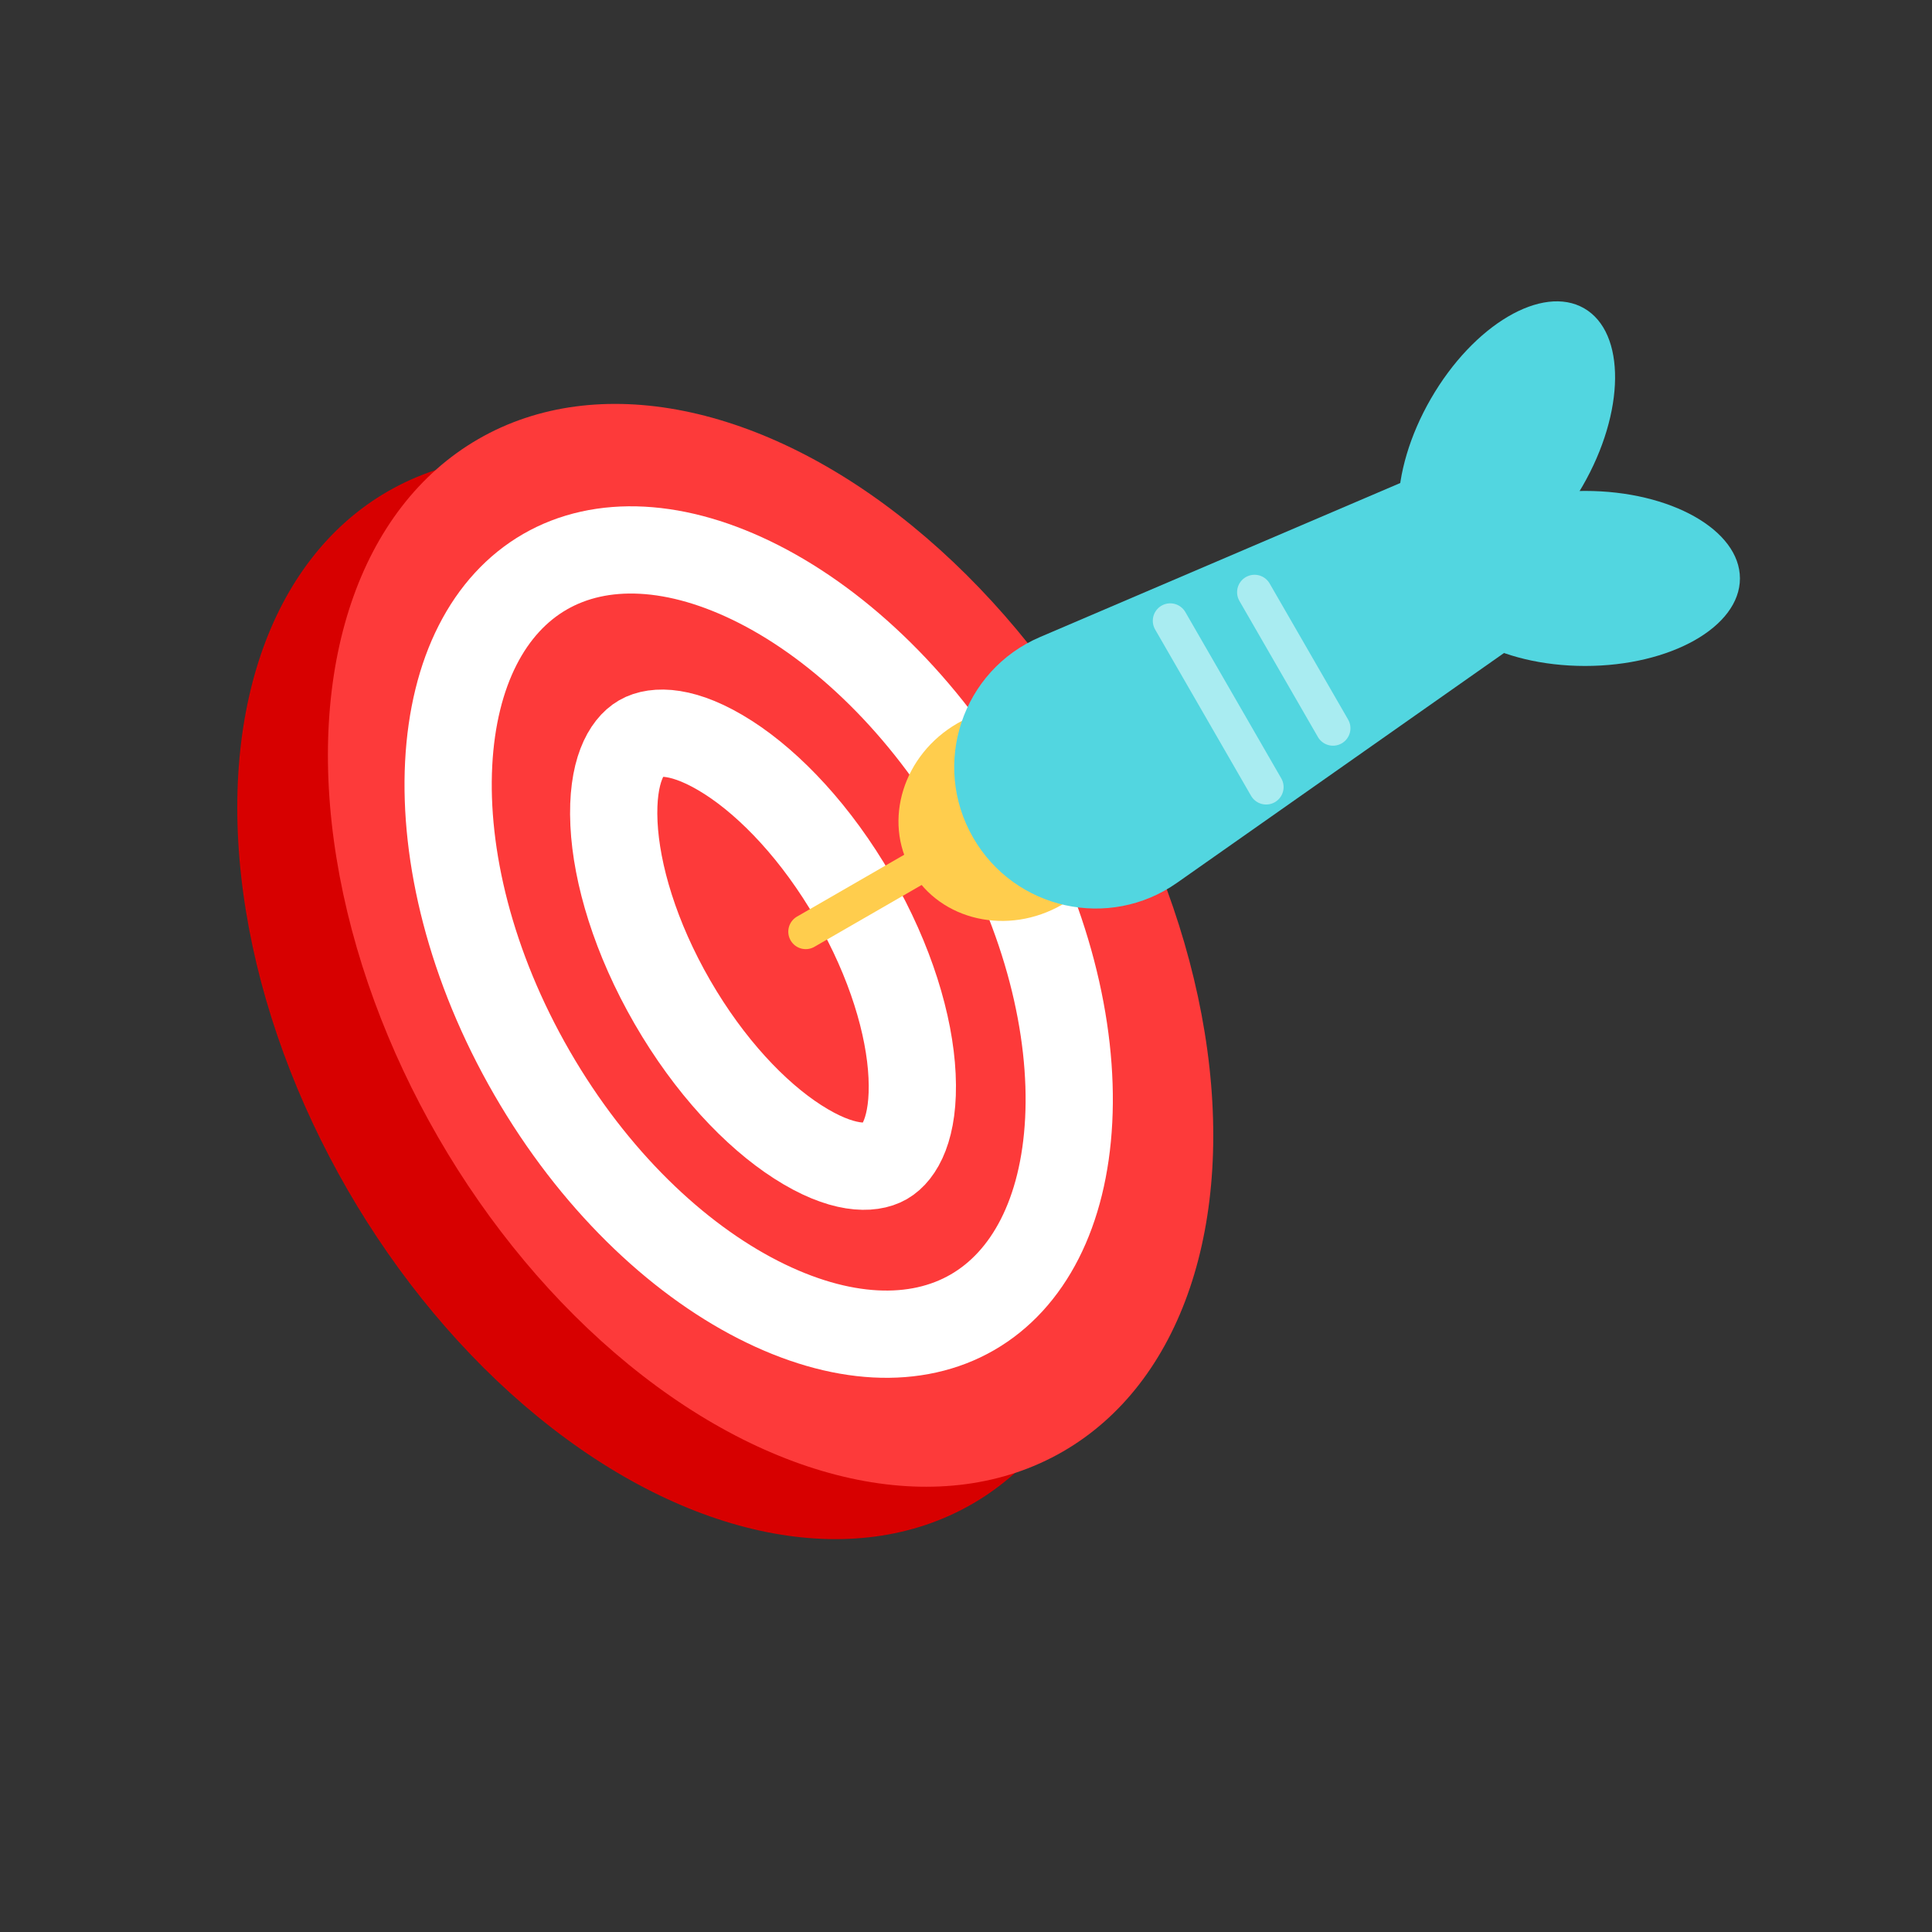<svg width="70" height="70" viewBox="0 0 70 70" fill="none" xmlns="http://www.w3.org/2000/svg">
<rect x="0" y="0" width="70" height="70" fill="#333333" stroke="none"/>
<ellipse cx="24.636" cy="36.149" rx="21.18" ry="13.909" transform="rotate(60 24.636 36.149)" fill="#D70000"/>
<ellipse cx="27.92" cy="34.251" rx="21.18" ry="13.909" transform="rotate(60 27.92 34.251)" fill="#FD3A3A"/>
<path d="M35.233 47.547C33.206 48.718 30.453 48.615 27.467 47.09C24.498 45.574 21.503 42.732 19.275 38.874C17.048 35.017 16.085 31.001 16.256 27.672C16.429 24.324 17.716 21.888 19.744 20.717C21.771 19.547 24.524 19.65 27.51 21.174C30.479 22.691 33.474 25.533 35.702 29.39C37.929 33.248 38.892 37.263 38.721 40.593C38.548 43.941 37.261 46.376 35.233 47.547Z" fill="#FD3A3A" stroke="white" stroke-width="3.161"/>
<path d="M32.072 42.075C31.563 42.368 30.509 42.404 28.898 41.368C27.364 40.382 25.702 38.628 24.361 36.306C23.02 33.983 22.333 31.667 22.245 29.845C22.154 27.932 22.711 27.037 23.22 26.743C23.729 26.45 24.782 26.414 26.394 27.45C27.927 28.436 29.59 30.19 30.931 32.512C32.272 34.835 32.959 37.151 33.046 38.973C33.138 40.886 32.581 41.781 32.072 42.075Z" fill="#FD3A3A" stroke="white" stroke-width="3.161"/>
<path d="M34.122 30.914L29.193 33.757" stroke="#FFCD4D" stroke-width="1.264" stroke-linecap="round"/>
<ellipse cx="36.587" cy="29.492" rx="3.793" ry="4.11" transform="rotate(60.028 36.587 29.492)" fill="#FFCD4D"/>
<path d="M50.916 17.423L54.507 23.65L42.647 31.985C40.183 33.717 36.764 32.961 35.26 30.352C33.725 27.691 34.86 24.287 37.685 23.08L50.916 17.423Z" fill="#52D6E0"/>
<ellipse cx="52.958" cy="20.393" rx="3.594" ry="3.718" transform="rotate(60.028 52.958 20.393)" fill="#52D6E0"/>
<ellipse cx="54.591" cy="16.029" rx="3.171" ry="5.61" transform="rotate(30.028 54.591 16.029)" fill="#52D6E0"/>
<ellipse cx="3.171" cy="5.61" rx="3.171" ry="5.61" transform="matrix(0 -1 -1 -0 63.041 24.129)" fill="#52D6E0"/>
<path d="M42.4 22.492C42.632 22.894 44.813 26.676 45.875 28.517" stroke="#A9ECF1" stroke-width="1.264" stroke-linecap="round"/>
<path d="M45.454 21.457C45.644 21.786 47.428 24.88 48.297 26.386" stroke="#A9ECF1" stroke-width="1.264" stroke-linecap="round"/>
</svg>
